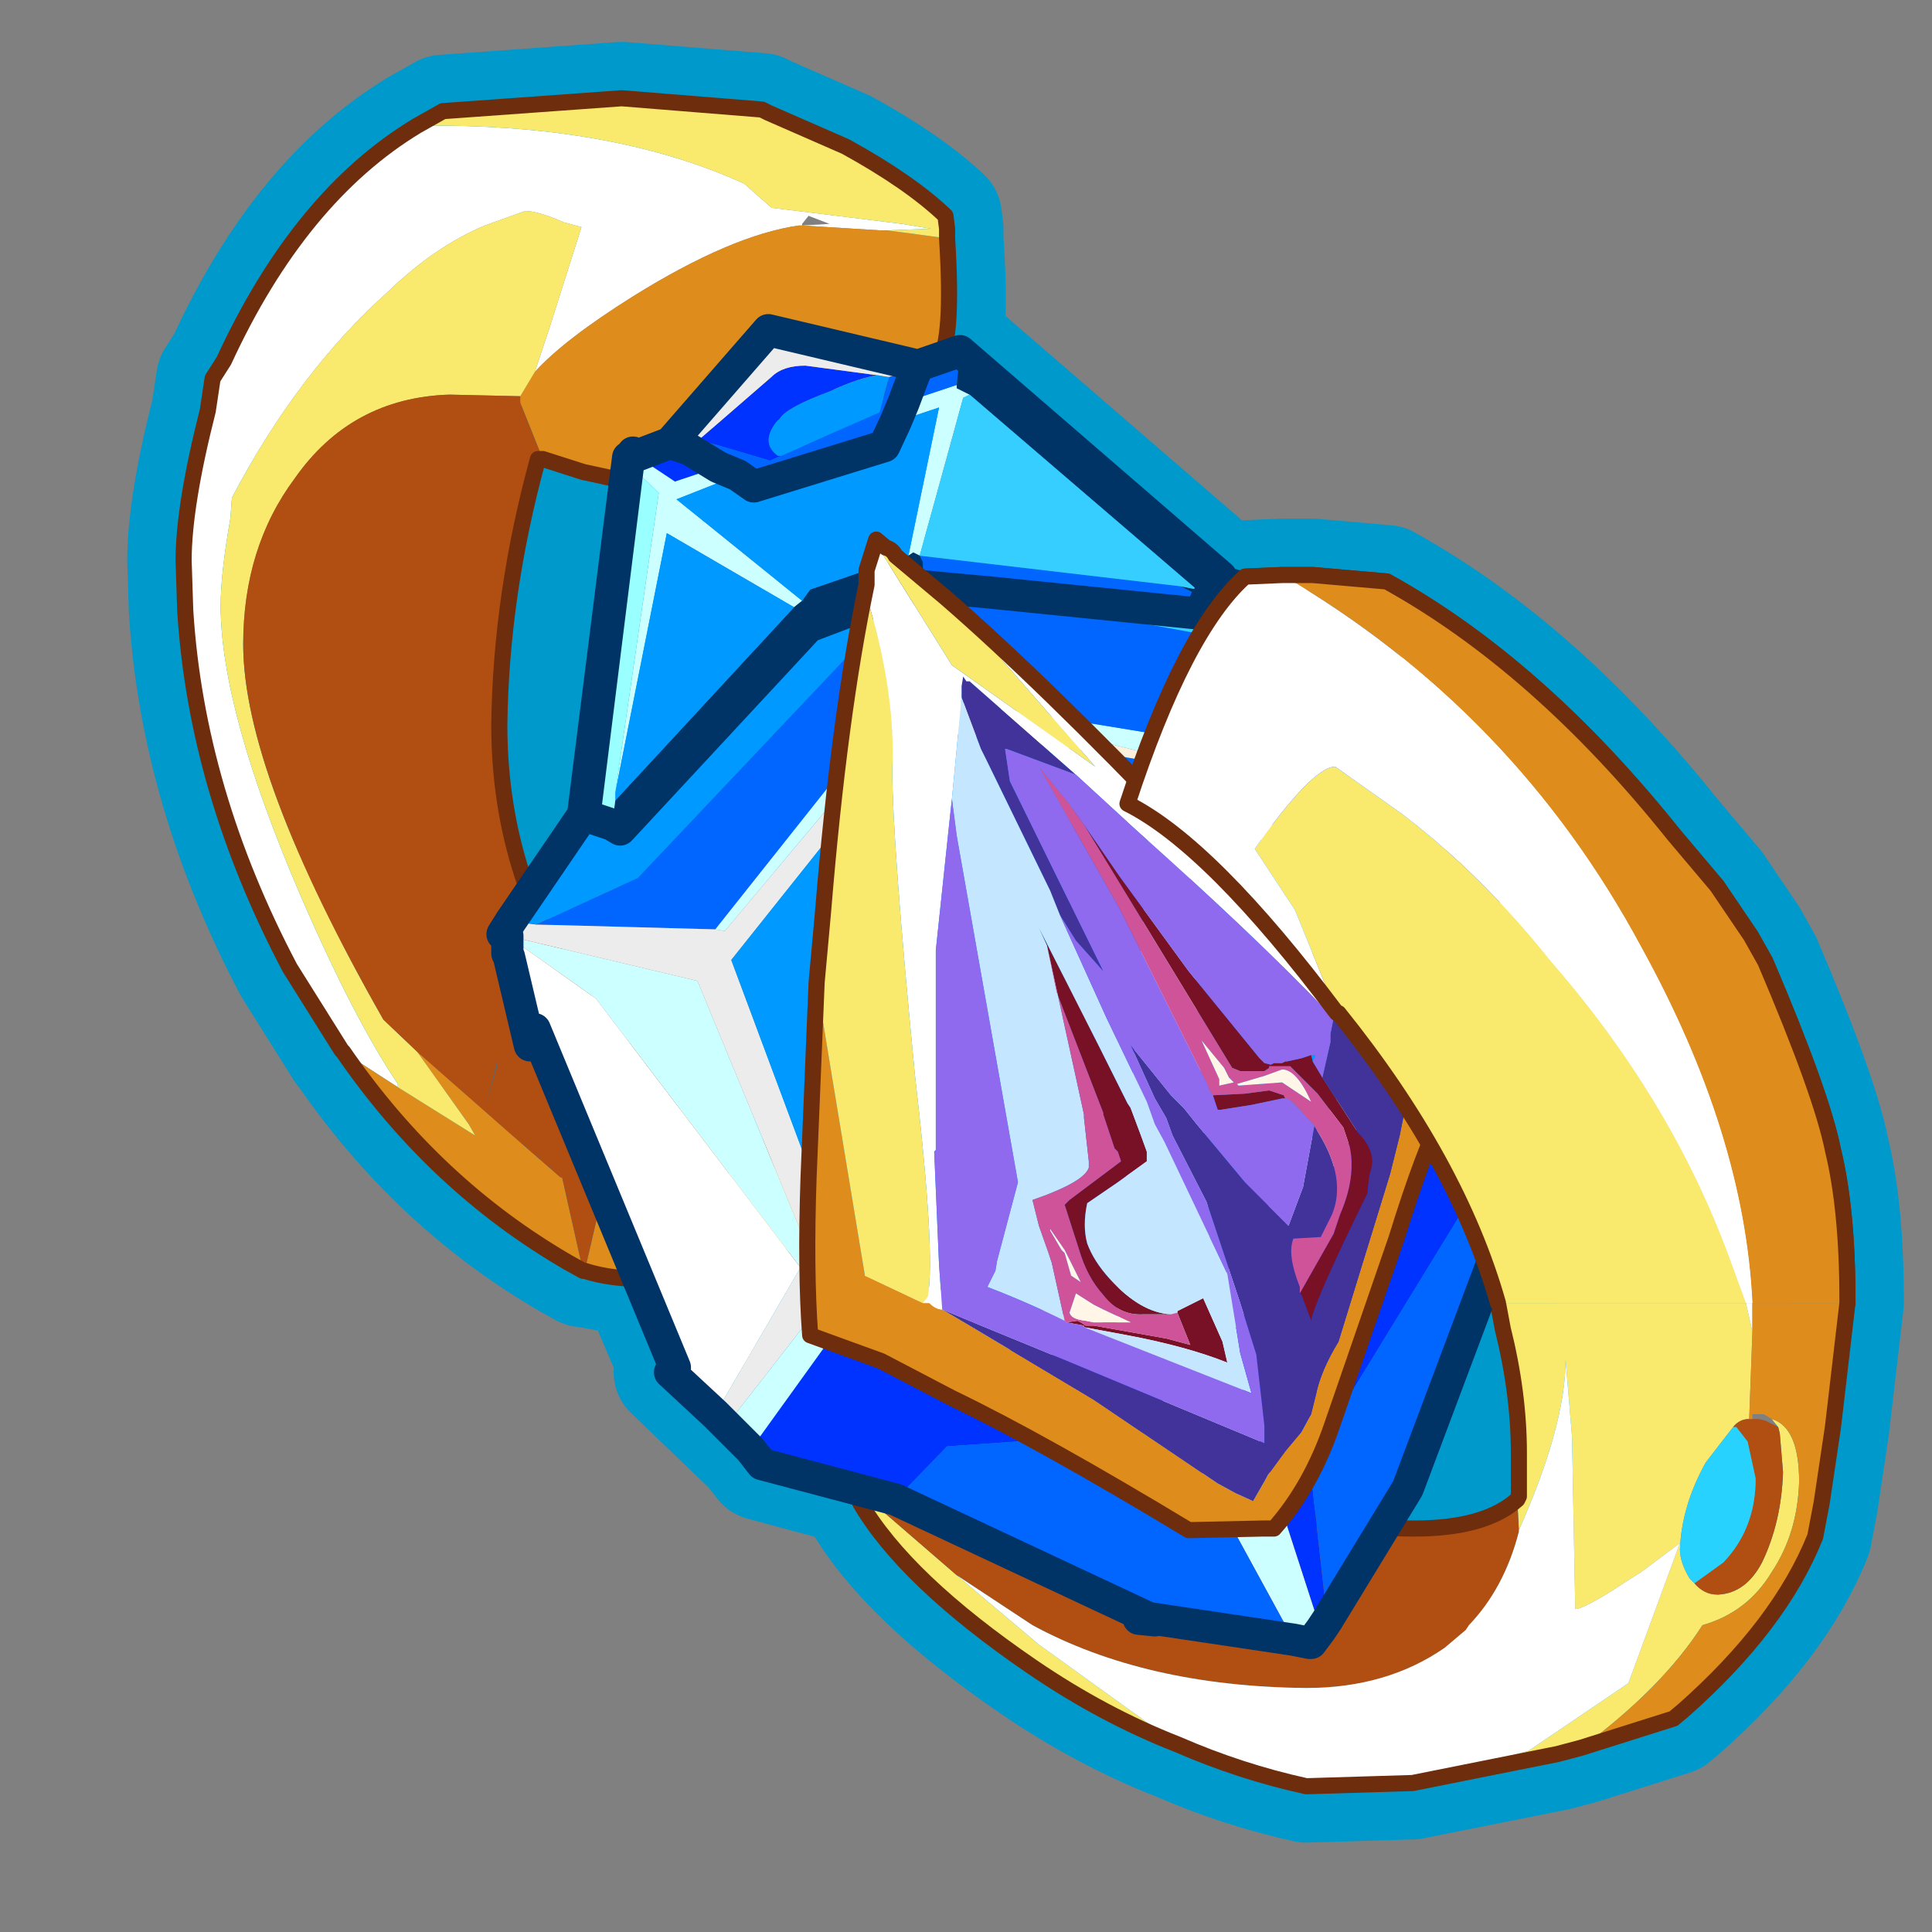 <?xml version="1.0" encoding="UTF-8" standalone="no"?>
<svg xmlns:ffdec="https://www.free-decompiler.com/flash" xmlns:xlink="http://www.w3.org/1999/xlink" ffdec:objectType="frame" height="23.75px" width="23.75px" xmlns="http://www.w3.org/2000/svg">
  <rect width="100%" height="100%" fill="#808080" stroke="none"/>
  <g transform="matrix(1.0, 0.0, 0.0, 1.0, -4.25, -2.5)">
    <use ffdec:characterId="2" height="60.0" transform="matrix(0.396, 0.0, 0.0, 0.396, 4.25, 2.5)" width="60.0" xlink:href="#sprite0"/>
  </g>
  <defs>
    <g id="sprite0" transform="matrix(1.0, 0.0, 0.0, 1.0, 0.0, 0.0)">
      <use ffdec:characterId="1" height="60.0" transform="matrix(1.0, 0.0, 0.0, 1.0, 0.0, 0.0)" width="60.0" xlink:href="#shape0"/>
    </g>
    <g id="shape0" transform="matrix(1.0, 0.0, 0.0, 1.0, 0.0, 0.0)">
      <path d="M0.0 0.0 L60.0 0.0 60.0 60.0 0.0 60.0 0.0 0.0" fill="#33cc66" fill-opacity="0.0" fill-rule="evenodd" stroke="none"/>
      <path d="M54.8 29.85 Q56.55 33.95 56.9 35.7 57.35 37.55 57.35 40.35 L57.35 40.45 56.9 44.3 56.55 46.65 56.35 47.7 Q55.25 50.45 52.25 53.1 L51.95 53.35 49.1 54.25 48.35 54.45 43.85 55.35 40.55 55.45 Q38.5 55.0 36.55 54.15 34.25 53.25 32.05 51.75 28.1 49.05 26.7 46.65 L26.75 46.35 26.8 46.3 23.65 45.45 23.3 45.0 20.8 42.6 20.95 42.45 19.8 39.75 18.15 39.45 18.1 39.45 17.65 39.2 Q13.5 36.8 10.65 32.65 L10.6 32.6 9.0 30.05 Q6.1 24.55 5.75 18.95 L5.7 17.4 Q5.7 15.7 6.45 12.75 L6.6 11.75 6.95 11.2 Q9.3 6.1 12.95 3.9 L13.75 3.45 19.3 3.05 23.65 3.4 23.85 3.5 26.25 4.55 Q28.25 5.65 29.35 6.7 L29.4 7.1 29.4 7.2 29.4 7.4 Q29.6 10.35 29.25 11.15 L29.8 10.9 37.9 17.9 37.9 18.05 38.35 18.2 38.65 17.9 39.8 17.85 40.75 17.85 43.05 18.05 Q47.75 20.65 51.95 25.9 L53.3 27.5 54.35 29.05 54.8 29.85 M26.8 46.3 L27.8 46.55 35.7 50.25 35.8 50.25 40.65 51.0 40.7 51.0 41.0 50.6 43.0 47.45 43.7 46.2 46.2 39.6 45.5 37.7 45.45 37.6 45.35 37.3 44.8 36.2 44.4 35.55 Q43.9 36.65 43.35 38.45 L41.4 44.05 41.35 44.25 40.7 45.85 39.9 47.1 39.55 47.45 39.2 47.45 38.25 47.5 36.9 47.5 Q34.2 45.85 32.1 44.75 L29.55 43.4 27.35 42.25 25.75 41.7 25.15 41.45 25.15 41.0 25.1 38.85 25.1 38.75 25.1 36.55 25.1 36.2 25.35 30.5 25.6 28.3 25.8 25.9 25.9 24.8 26.0 24.1 26.55 20.1 26.7 19.35 26.8 18.85 26.55 18.9 25.1 19.45 19.25 25.75 19.0 25.6 18.1 25.3 16.45 27.8 15.6 29.0 15.75 29.05 15.75 29.6 15.8 29.7 16.45 32.45 16.6 31.95 19.8 39.75 M44.4 35.55 L43.65 34.3 43.6 34.2 41.55 31.45 41.5 31.45 41.05 30.85 Q37.4 26.2 35.0 24.95 L35.05 24.85 35.25 24.2 34.5 23.4 34.05 23.0 33.45 22.45 29.35 18.55 29.0 18.3 28.65 17.95 27.9 17.35 27.8 17.25 Q27.7 17.05 27.5 17.0 L27.2 16.75 Q27.0 17.15 26.95 17.65 L26.9 17.7 26.9 18.15 26.8 18.85 M43.0 47.45 L43.9 47.45 Q46.1 47.45 47.1 46.55 L47.15 46.45 47.15 45.1 Q47.15 43.25 46.65 41.25 L46.5 40.45 46.2 39.6 M45.45 37.6 L45.45 37.55 45.35 37.3 M16.45 27.8 Q15.5 25.3 15.5 22.5 15.55 18.45 16.7 14.25 L16.85 14.25 18.1 14.65 19.25 14.9 19.45 14.9 19.5 14.2 19.65 14.15 19.65 14.05 19.75 14.15 20.8 13.75 23.85 10.25 28.5 11.35 29.25 11.15 M20.8 13.75 L21.35 13.95 21.45 13.95 22.3 14.5 22.9 14.75 23.4 15.1 27.45 13.85 28.05 12.5 28.35 11.7 28.5 11.35 M35.25 24.2 L35.5 23.6 35.6 23.35 35.8 22.8 37.25 19.7 38.1 18.5 38.35 18.2 M37.9 18.05 L37.45 18.6 37.25 19.05 29.0 18.3 M19.5 14.2 L19.5 14.4 19.45 14.9 18.5 22.65 18.15 25.25 18.1 25.3 18.5 22.65 M35.8 50.25 L35.85 50.3 35.35 50.25 35.7 50.25" fill="none" stroke="#0099cc" stroke-linecap="round" stroke-linejoin="round" stroke-width="3.5"/>
      <path d="M24.9 7.0 L25.75 6.95 25.1 6.7 24.9 6.95 24.9 7.0 24.8 7.0 Q22.7 7.3 19.65 9.2 17.5 10.55 16.6 11.55 L17.05 10.2 18.05 7.05 17.5 6.9 Q16.7 6.55 16.3 6.55 L15.05 7.0 Q13.5 7.65 12.05 9.05 9.25 11.55 7.2 15.45 L7.15 16.1 Q6.85 17.8 6.85 18.8 6.85 22.05 9.35 27.85 11.0 31.65 12.35 33.65 L12.35 33.75 10.65 32.65 10.6 32.6 9.0 30.05 Q6.1 24.55 5.75 18.95 L5.7 17.4 Q5.7 15.7 6.45 12.75 L6.6 11.75 6.95 11.2 Q9.3 6.1 12.95 3.9 L13.8 3.9 Q19.25 3.95 23.1 5.7 L23.95 6.45 28.0 6.95 28.9 7.1 27.55 7.15 27.3 7.15 24.9 7.0" fill="#ffffff" fill-rule="evenodd" stroke="none"/>
      <path d="M24.9 7.0 L27.3 7.15 27.55 7.15 29.4 7.4 Q29.6 10.55 29.15 11.2 28.75 11.95 26.45 12.25 24.1 12.6 21.65 13.8 L19.25 14.9 18.1 14.65 16.85 14.25 16.15 12.5 16.15 12.3 16.6 11.55 Q17.5 10.55 19.65 9.2 22.7 7.3 24.8 7.0 L24.9 7.0 M10.65 32.65 L12.35 33.75 14.75 35.25 14.55 34.9 12.95 32.65 15.85 35.2 17.4 36.55 17.45 36.55 18.1 39.45 17.65 39.2 Q13.5 36.8 10.65 32.65 M24.8 36.1 L25.2 36.2 24.9 37.0 Q24.8 37.6 25.1 37.85 L25.1 38.95 Q20.3 40.15 18.15 39.45 L18.65 37.3 18.8 36.8 19.8 36.8 24.8 36.1" fill="#de8c1c" fill-rule="evenodd" stroke="none"/>
      <path d="M27.55 7.15 L28.9 7.1 28.0 6.95 23.95 6.45 23.1 5.7 Q19.25 3.95 13.8 3.9 L12.95 3.9 13.75 3.45 19.3 3.05 23.65 3.4 23.85 3.5 26.25 4.55 Q28.25 5.65 29.35 6.7 L29.4 7.1 29.4 7.2 29.4 7.4 27.55 7.15 M12.35 33.75 L12.35 33.65 Q11.0 31.65 9.35 27.85 6.85 22.05 6.85 18.8 6.85 17.8 7.15 16.1 L7.2 15.45 Q9.25 11.55 12.05 9.05 13.5 7.65 15.05 7.0 L16.3 6.55 Q16.7 6.55 17.5 6.9 L18.05 7.05 17.05 10.2 16.6 11.55 16.15 12.3 13.95 12.25 Q10.9 12.35 9.15 14.85 7.55 17.0 7.55 20.0 7.55 24.0 11.9 31.65 L12.95 32.65 14.55 34.9 14.75 35.25 12.35 33.75" fill="#f9ea6d" fill-rule="evenodd" stroke="none"/>
      <path d="M16.85 14.25 L16.7 14.25 Q15.55 18.45 15.5 22.5 15.5 27.1 18.0 30.8 20.45 34.5 24.8 36.1 L19.8 36.8 18.8 36.8 18.65 37.3 18.15 39.45 18.1 39.45 17.45 36.55 17.4 36.55 15.85 35.2 12.95 32.65 11.9 31.65 Q7.55 24.0 7.55 20.0 7.55 17.0 9.15 14.85 10.9 12.35 13.95 12.25 L16.15 12.3 16.15 12.5 16.85 14.25" fill="#b14e11" fill-rule="evenodd" stroke="none"/>
      <path d="M12.95 3.9 Q9.3 6.1 6.95 11.2 L6.6 11.75 6.45 12.75 Q5.7 15.7 5.7 17.4 L5.75 18.95 Q6.1 24.55 9.0 30.05 L10.6 32.6 10.65 32.65 Q13.5 36.8 17.65 39.2 L18.1 39.45 18.15 39.45 Q20.3 40.15 25.1 38.95 L25.1 37.85 Q24.8 37.6 24.9 37.0 L25.2 36.2 24.8 36.1 Q20.45 34.5 18.0 30.8 15.5 27.1 15.5 22.5 15.55 18.45 16.7 14.25 L16.85 14.25 18.1 14.65 19.25 14.9 21.65 13.8 Q24.1 12.6 26.45 12.25 28.75 11.95 29.15 11.2 29.6 10.55 29.4 7.4 L29.4 7.2 29.4 7.1 29.35 6.7 Q28.25 5.65 26.25 4.55 L23.85 3.5 23.65 3.4 19.3 3.05 13.75 3.45 12.95 3.9 Z" fill="none" stroke="#6e2d0c" stroke-linecap="round" stroke-linejoin="round" stroke-width="0.5"/>
      <path d="M47.1 46.55 L47.15 46.45 47.15 45.1 Q47.15 43.25 46.65 41.25 L46.5 40.45 54.2 40.45 54.4 41.35 54.3 44.05 Q54.0 44.05 53.8 44.3 L52.95 45.4 Q52.2 46.75 52.15 48.1 52.15 48.5 52.45 49.0 L52.6 49.15 Q52.9 49.5 53.3 49.5 L53.35 49.5 Q54.2 49.45 54.7 48.5 55.3 47.25 55.35 45.7 L55.25 44.5 55.2 44.3 55.0 44.05 Q55.85 44.3 55.85 46.0 55.8 47.6 55.0 48.8 54.25 50.05 52.85 50.45 51.6 52.4 49.1 54.25 L48.35 54.45 43.85 55.35 47.45 54.35 50.55 52.25 52.15 47.9 50.95 48.8 50.55 49.05 Q49.2 49.95 48.9 49.95 L48.8 44.6 48.6 42.2 Q48.6 44.25 47.15 47.5 L47.1 46.55 M36.55 54.15 Q34.25 53.25 32.05 51.75 28.1 49.05 26.7 46.65 L26.75 46.35 29.7 48.9 32.25 51.05 36.55 54.15" fill="#f9ea6d" fill-rule="evenodd" stroke="none"/>
      <path d="M26.75 46.35 L26.9 46.2 Q28.95 46.65 31.25 46.2 33.7 45.8 36.1 44.55 38.9 47.45 43.9 47.45 46.1 47.45 47.1 46.55 L47.15 47.5 47.15 47.55 Q46.7 49.3 45.6 50.45 L45.5 50.6 44.85 51.15 Q43.05 52.4 40.55 52.4 35.55 52.35 32.05 50.45 L29.7 48.9 26.75 46.35 M55.2 44.3 L55.25 44.5 55.35 45.7 Q55.3 47.25 54.7 48.5 54.2 49.45 53.35 49.5 L53.3 49.5 Q52.9 49.5 52.6 49.15 L53.5 48.5 Q54.5 47.45 54.5 45.9 L54.25 44.75 53.9 44.3 53.8 44.3 Q54.0 44.05 54.3 44.05 L54.4 44.05 54.6 44.05 54.8 44.1 55.2 44.3" fill="#b14e11" fill-rule="evenodd" stroke="none"/>
      <path d="M54.2 40.45 L54.4 40.45 54.4 41.35 54.2 40.45 M43.85 55.35 L40.55 55.45 Q38.5 55.0 36.55 54.15 L32.25 51.05 29.7 48.9 32.05 50.45 Q35.55 52.35 40.55 52.4 43.05 52.4 44.85 51.15 L45.5 50.6 45.6 50.45 Q46.7 49.3 47.15 47.55 L47.15 47.5 Q48.6 44.25 48.6 42.2 L48.8 44.6 48.9 49.95 Q49.2 49.95 50.55 49.05 L50.95 48.8 52.15 47.9 50.55 52.25 47.45 54.35 43.85 55.35" fill="#ffffff" fill-rule="evenodd" stroke="none"/>
      <path d="M53.8 44.3 L53.9 44.3 54.25 44.75 54.5 45.9 Q54.5 47.45 53.5 48.5 L52.6 49.15 52.45 49.0 Q52.15 48.5 52.15 48.1 52.2 46.75 52.95 45.4 L53.8 44.3" fill="#27d3fe" fill-rule="evenodd" stroke="none"/>
      <path d="M54.4 40.45 L57.35 40.45 56.9 44.3 56.55 46.65 56.35 47.7 Q55.25 50.45 52.25 53.1 L51.95 53.35 49.1 54.25 Q51.6 52.4 52.85 50.45 54.25 50.05 55.0 48.8 55.8 47.6 55.85 46.0 55.85 44.3 55.0 44.05 L54.75 43.9 54.4 43.9 54.4 44.05 54.3 44.05 54.4 41.35 54.4 40.45" fill="#de8c1c" fill-rule="evenodd" stroke="none"/>
      <path d="M47.1 46.55 L47.15 46.45 47.15 45.1 Q47.15 43.25 46.65 41.25 L46.5 40.45 M57.35 40.45 L56.9 44.3 56.55 46.65 56.35 47.7 Q55.25 50.45 52.25 53.1 L51.95 53.35 49.1 54.25 48.35 54.45 43.85 55.35 40.55 55.45 Q38.5 55.0 36.55 54.15 34.25 53.25 32.05 51.75 28.1 49.05 26.7 46.65 L26.75 46.35 26.9 46.2 Q28.95 46.65 31.25 46.2 33.7 45.8 36.1 44.55 38.9 47.45 43.9 47.45 46.1 47.45 47.1 46.55" fill="none" stroke="#6e2d0c" stroke-linecap="round" stroke-linejoin="round" stroke-width="0.5"/>
      <path d="M39.8 17.85 L40.75 17.85 43.05 18.05 Q47.75 20.65 51.95 25.9 L53.3 27.5 54.35 29.05 54.8 29.85 Q56.55 33.95 56.9 35.7 57.35 37.55 57.35 40.35 L57.35 40.45 54.4 40.45 Q54.15 35.2 50.95 29.4 47.0 22.05 39.8 17.85" fill="#de8c1c" fill-rule="evenodd" stroke="none"/>
      <path d="M54.2 40.45 L46.5 40.45 Q45.25 36.05 41.55 31.45 L41.5 31.45 40.2 28.25 38.95 26.35 Q40.75 23.8 41.45 23.8 L43.5 25.25 Q46.0 27.15 48.15 29.85 51.85 34.1 53.65 38.95 L54.2 40.45" fill="#f9ea6d" fill-rule="evenodd" stroke="none"/>
      <path d="M54.4 40.45 L54.2 40.45 53.65 38.95 Q51.85 34.1 48.15 29.85 46.0 27.15 43.5 25.25 L41.45 23.8 Q40.75 23.8 38.95 26.35 L40.2 28.25 41.5 31.45 Q37.6 26.25 35.0 24.95 36.75 19.6 38.65 17.9 L39.8 17.85 Q47.0 22.05 50.95 29.4 54.15 35.2 54.4 40.45" fill="#ffffff" fill-rule="evenodd" stroke="none"/>
      <path d="M39.8 17.85 L40.75 17.85 43.05 18.05 Q47.75 20.65 51.95 25.9 L53.3 27.5 54.35 29.05 54.8 29.85 Q56.55 33.95 56.9 35.7 57.35 37.55 57.35 40.35 L57.35 40.45 M46.5 40.45 Q45.25 36.05 41.55 31.45 L41.5 31.45 Q37.6 26.25 35.0 24.95 36.75 19.6 38.65 17.9 L39.8 17.85" fill="none" stroke="#6e2d0c" stroke-linecap="round" stroke-linejoin="round" stroke-width="0.5"/>
      <path d="M42.45 19.85 L43.05 20.65 41.75 24.75 46.5 32.75 42.9 31.8 38.8 24.35 42.15 19.65 42.45 19.85 M41.2 50.3 L41.0 50.6 38.1 41.65 42.9 33.75 47.45 34.25 40.65 45.35 41.2 50.3 M27.8 46.55 L23.65 45.45 23.3 45.0 26.0 41.25 35.5 42.4 36.6 44.4 29.4 44.9 27.8 46.55 M19.75 14.15 L20.8 13.75 21.4 13.95 22.3 14.5 20.95 14.95 19.75 14.15 M27.25 11.65 Q26.75 11.7 25.75 12.15 24.4 12.65 24.2 13.0 L24.1 13.1 Q23.6 13.75 24.15 14.15 L24.25 14.15 23.9 14.3 21.7 13.65 23.95 11.7 Q24.3 11.35 25.0 11.35 L27.25 11.65" fill="#0033ff" fill-rule="evenodd" stroke="none"/>
      <path d="M47.55 33.05 L47.7 34.25 47.45 34.25 42.9 33.75 38.1 41.65 41.0 50.6 40.7 51.0 40.65 51.0 40.15 50.9 36.6 44.4 35.5 42.4 26.0 41.25 23.3 45.0 22.55 44.25 25.55 40.4 36.7 41.95 36.55 41.5 36.75 41.45 37.65 40.15 42.45 32.6 38.1 24.0 28.05 21.5 27.95 21.45 27.1 19.35 27.7 22.7 22.5 28.9 22.2 28.85 27.4 22.3 26.8 19.85 26.55 18.9 27.2 18.7 28.95 21.65 38.1 23.15 40.65 20.3 41.8 19.2 42.1 19.2 42.3 19.55 42.15 19.65 38.8 24.35 42.9 31.8 46.5 32.75 47.55 33.05 M19.5 14.2 L19.65 14.15 19.65 14.05 19.75 14.15 20.95 14.95 22.3 14.5 22.9 14.75 21.0 15.5 24.9 18.65 24.65 18.85 20.7 16.55 19.1 24.6 20.45 15.3 19.5 14.4 19.5 14.2 M29.7 11.95 L29.7 12.05 30.1 12.25 29.9 12.35 28.55 17.25 28.35 17.15 28.2 17.25 29.15 12.65 27.8 13.1 28.05 12.5 29.7 11.95 M24.85 39.35 L18.5 31.0 15.75 29.05 21.65 30.45 25.1 38.8 24.85 39.35" fill="#ccffff" fill-rule="evenodd" stroke="none"/>
      <path d="M43.05 20.65 L43.15 20.75 43.95 22.1 43.85 22.1 47.45 31.9 47.55 33.05 46.5 32.75 41.75 24.75 43.05 20.65 M47.7 34.25 L47.7 35.55 43.7 46.2 41.2 50.3 40.65 45.35 47.45 34.25 47.7 34.25 M40.15 50.9 L35.8 50.25 35.7 50.25 27.8 46.55 29.4 44.9 36.6 44.4 40.15 50.9 M28.5 11.35 L29.8 10.9 29.7 11.95 28.05 12.5 27.8 13.1 27.45 13.85 23.4 15.1 22.9 14.75 22.3 14.5 21.4 13.95 21.7 13.65 23.9 14.3 24.25 14.15 Q25.8 13.45 27.3 12.8 L27.6 11.7 27.75 11.65 28.35 11.7 28.5 11.35 M36.65 18.2 L37.45 18.6 37.25 19.05 30.8 18.4 30.85 18.5 40.65 20.3 38.1 23.15 28.95 21.65 27.2 18.7 28.55 18.2 28.65 18.2 28.65 17.45 28.55 17.25 36.65 18.2 M28.05 12.5 L28.35 11.7 28.05 12.5 M30.8 18.4 L28.65 18.2 30.8 18.4 M26.8 19.85 L27.4 22.3 22.2 28.85 16.65 28.7 19.8 27.25 26.8 19.85 M33.4 23.25 L35.8 23.65 34.65 41.15 32.5 40.7 33.4 23.25" fill="#0066ff" fill-rule="evenodd" stroke="none"/>
      <path d="M29.8 10.9 L37.9 17.9 37.9 18.05 37.45 18.6 36.65 18.2 37.15 18.3 30.1 12.25 29.7 12.05 29.7 11.95 29.8 10.9 M28.2 17.25 L28.35 17.15 28.55 17.25 28.65 17.45 28.65 18.2 28.55 18.2 27.2 18.7 26.55 18.9 25.1 19.45 19.25 25.75 19.0 25.6 19.1 24.85 24.65 18.85 24.9 18.65 25.15 18.3 28.2 17.25" fill="#003366" fill-rule="evenodd" stroke="none"/>
      <path d="M22.55 44.25 L22.2 43.9 24.85 39.35 25.1 38.8 21.65 30.45 15.75 29.05 15.6 29.0 15.85 28.6 16.65 28.7 22.2 28.85 22.5 28.9 27.7 22.7 27.1 19.35 27.95 21.45 28.05 21.5 28.4 22.65 22.7 29.8 26.3 39.45 32.5 40.7 34.65 41.15 36.55 41.5 36.7 41.95 25.55 40.4 22.55 44.25 M20.8 13.75 L23.85 10.25 28.5 11.35 28.35 11.7 27.75 11.65 27.6 11.7 27.55 11.7 27.25 11.65 25.0 11.35 Q24.3 11.35 23.95 11.7 L21.7 13.65 21.4 13.95 20.8 13.75" fill="#ececec" fill-rule="evenodd" stroke="none"/>
      <path d="M37.9 18.05 L41.8 19.2 40.65 20.3 30.85 18.5 30.8 18.4 37.25 19.05 37.45 18.6 37.9 18.05 M28.55 17.25 L29.9 12.35 30.1 12.25 37.15 18.3 36.65 18.2 28.55 17.25" fill="#36cdff" fill-rule="evenodd" stroke="none"/>
      <path d="M15.85 28.6 L18.1 25.3 19.0 25.6 19.25 25.75 25.1 19.45 26.55 18.9 26.8 19.85 19.8 27.25 16.65 28.7 15.85 28.6 M27.8 13.1 L29.15 12.65 28.2 17.25 25.15 18.3 24.9 18.65 21.0 15.5 22.9 14.75 23.4 15.1 27.45 13.85 27.8 13.1 M24.25 14.15 L24.15 14.15 Q23.6 13.75 24.1 13.1 L24.2 13.0 Q24.4 12.65 25.75 12.15 26.75 11.7 27.25 11.65 L27.55 11.7 27.6 11.7 27.3 12.8 Q25.8 13.45 24.25 14.15 M24.65 18.85 L19.1 24.85 19.1 24.6 20.7 16.55 24.65 18.85 M38.1 24.0 L42.45 32.6 37.65 40.15 36.75 23.8 38.1 24.0 M28.4 22.65 L28.55 22.65 33.4 23.25 32.5 40.7 26.3 39.45 22.7 29.8 28.4 22.65" fill="#0099ff" fill-rule="evenodd" stroke="none"/>
      <path d="M28.05 21.5 L38.1 24.0 36.75 23.8 35.8 23.65 33.4 23.25 28.55 22.65 28.4 22.65 28.05 21.5" fill="#fff0db" fill-rule="evenodd" stroke="none"/>
      <path d="M18.1 25.3 L19.5 14.2 19.5 14.4 18.15 25.25 18.1 25.3 M15.45 33.05 L15.1 34.25 15.45 32.85 15.45 33.05" fill="#666666" fill-rule="evenodd" stroke="none"/>
      <path d="M19.1 24.85 L19.0 25.6 18.1 25.3 18.15 25.25 19.5 14.4 20.45 15.3 19.1 24.6 19.1 24.85 M37.65 40.15 L36.75 41.45 36.55 41.5 34.65 41.15 35.8 23.65 36.75 23.8 37.65 40.15" fill="#99ffff" fill-rule="evenodd" stroke="none"/>
      <path d="M22.2 43.9 L20.8 42.6 20.95 42.45 16.6 31.95 16.45 32.45 15.8 29.7 15.75 29.6 15.75 29.05 18.5 31.0 24.85 39.35 22.2 43.9" fill="#ffffff" fill-rule="evenodd" stroke="none"/>
      <path d="M42.45 19.85 L43.05 20.65 43.15 20.75 43.95 22.1 43.85 22.1 47.45 31.9 47.55 33.05 47.7 34.25 47.7 35.55 43.7 46.2 41.2 50.3 41.0 50.6 40.7 51.0 40.65 51.0 40.15 50.9 35.8 50.25 35.85 50.3 35.35 50.25 35.7 50.25 27.8 46.55 23.65 45.45 23.3 45.0 22.55 44.25 22.2 43.9 20.8 42.6 20.95 42.45 16.6 31.95 16.45 32.45 15.8 29.7 15.75 29.6 15.75 29.05 15.6 29.0 15.85 28.6 18.1 25.3 19.5 14.2 19.65 14.15 19.65 14.05 19.75 14.15 20.8 13.75 23.85 10.25 28.5 11.35 29.8 10.9 37.9 17.9 37.9 18.05 41.8 19.2 42.1 19.2 42.3 19.55 M28.05 12.5 L27.8 13.1 27.45 13.85 23.4 15.1 22.9 14.75 22.3 14.5 21.4 13.95 20.8 13.75 M37.45 18.6 L37.9 18.05 M28.5 11.35 L28.35 11.7 28.05 12.5 M19.0 25.6 L19.25 25.75 25.1 19.45 26.55 18.9 27.2 18.7 28.55 18.2 28.65 18.2 30.8 18.4 37.25 19.05 37.45 18.6 M19.5 14.4 L19.5 14.2 M18.1 25.3 L18.15 25.25 19.5 14.4 M18.1 25.3 L19.0 25.6 M35.8 50.25 L35.7 50.25" fill="none" stroke="#003366" stroke-linecap="round" stroke-linejoin="round" stroke-width="1.0"/>
      <path d="M40.95 30.15 L41.55 30.85 41.75 30.95 42.3 31.65 42.35 31.65 42.75 32.1 43.85 33.4 44.85 34.45 Q44.2 35.7 43.35 38.45 L41.35 44.25 Q40.7 46.15 39.55 47.45 L39.2 47.45 36.9 47.5 Q32.35 44.75 29.55 43.4 L27.35 42.25 25.15 41.45 Q25.0 39.45 25.1 36.55 L25.35 30.5 25.8 33.25 26.85 39.6 28.65 40.45 28.85 40.45 Q29.05 40.65 29.25 40.65 L30.35 41.3 33.95 43.45 37.8 46.05 38.35 46.35 38.9 46.6 39.3 45.9 39.35 45.8 39.9 45.05 40.4 44.45 40.7 43.9 40.85 43.3 Q41.0 42.55 41.55 41.65 L43.15 36.45 43.45 35.25 43.65 34.25 43.5 34.15 42.05 32.3 41.8 31.95 41.75 31.95 41.4 31.6 41.2 31.4 40.95 30.15" fill="#de8c1c" fill-rule="evenodd" stroke="none"/>
      <path d="M41.05 33.45 L42.15 35.15 Q42.75 35.75 42.55 36.35 L42.5 36.55 42.45 37.05 Q40.85 40.3 40.7 41.0 L40.4 40.2 40.35 40.15 41.4 38.3 41.6 37.7 Q42.1 36.55 41.9 35.6 L41.7 35.0 40.9 33.95 40.05 33.1 40.0 33.1 39.4 33.1 39.4 33.15 39.25 33.25 38.75 33.25 38.6 33.25 38.5 33.25 38.25 33.15 33.65 25.6 34.75 27.2 36.9 30.15 39.1 32.85 39.25 33.0 39.45 33.05 39.55 33.0 39.8 33.0 39.9 32.95 39.95 32.95 40.4 32.85 40.7 32.75 40.75 32.95 41.05 33.45 M32.5 29.35 L32.25 28.8 34.1 32.45 35.0 34.25 35.1 34.4 35.4 35.2 35.6 35.75 35.6 36.05 34.7 36.7 33.75 37.35 Q33.6 38.05 33.75 38.6 33.95 39.15 34.45 39.7 35.4 40.75 36.35 40.8 L35.5 40.8 Q34.75 40.85 34.25 40.2 33.75 39.65 33.5 38.8 L33.05 37.4 33.2 37.25 34.8 36.05 34.7 35.75 34.6 35.65 34.25 34.6 34.25 34.55 32.8 30.8 32.5 29.35 M36.55 40.75 L36.55 40.7 37.35 40.3 37.95 41.65 38.1 42.3 Q36.85 41.8 35.0 41.45 L33.65 41.2 33.65 41.15 33.1 41.05 33.45 41.0 33.55 41.05 33.7 41.15 33.95 41.15 36.2 41.55 36.95 41.75 36.55 40.75 M39.9 34.1 L39.8 34.1 38.85 34.3 37.9 34.45 37.8 34.45 37.65 34.0 38.65 33.95 39.4 33.85 39.85 34.0 39.9 34.1" fill="#791126" fill-rule="evenodd" stroke="none"/>
      <path d="M41.4 31.6 L41.75 31.95 41.8 31.95 42.05 32.3 43.5 34.15 43.65 34.25 43.45 35.25 43.15 36.45 41.55 41.65 Q41.0 42.55 40.85 43.3 L40.7 43.9 40.4 44.4 40.4 44.45 39.9 45.05 39.35 45.8 39.3 45.9 38.9 46.6 38.35 46.35 37.8 46.05 33.95 43.45 30.35 41.3 29.25 40.65 30.45 41.15 33.25 42.3 39.25 44.8 39.25 44.25 39.0 42.05 38.5 40.45 37.45 37.3 36.4 35.25 36.2 34.7 35.85 34.1 35.1 32.45 36.35 34.0 36.75 34.4 37.15 34.9 38.65 36.7 40.0 38.05 40.45 36.85 40.8 34.95 40.95 35.2 Q41.8 36.6 41.35 37.7 L41.0 38.4 40.15 38.45 Q39.95 38.95 40.35 39.95 L40.35 40.15 40.4 40.2 40.7 41.0 Q40.85 40.3 42.45 37.05 L42.5 36.55 42.55 36.35 Q42.75 35.75 42.15 35.15 L41.05 33.45 41.3 32.35 41.3 32.1 41.4 31.6 M29.85 21.65 L29.85 21.5 29.85 21.3 29.9 21.0 30.0 21.15 30.1 21.15 33.4 24.05 31.25 23.25 31.2 23.25 31.35 24.25 34.25 30.15 33.4 29.2 32.9 28.4 32.6 27.65 30.6 23.55 30.45 23.25 29.85 21.65" fill="#42339a" fill-rule="evenodd" stroke="none"/>
      <path d="M26.9 18.15 L26.9 17.7 27.2 16.75 27.3 17.05 29.55 20.65 34.0 23.8 31.25 20.65 29.35 18.55 Q32.35 21.15 36.75 25.75 L36.9 25.9 40.95 30.15 41.2 31.4 Q38.9 29.0 35.25 25.75 L33.4 24.05 30.1 21.15 30.0 21.15 29.9 21.0 29.85 21.3 29.85 21.5 29.85 21.65 29.55 24.8 29.5 25.25 29.05 29.5 29.05 35.7 29.0 35.75 29.15 39.25 29.25 40.65 Q29.05 40.65 28.85 40.45 L28.65 40.45 28.8 40.25 Q29.05 38.95 28.4 33.35 27.7 26.15 27.7 23.9 27.8 21.6 27.0 18.85 L26.9 18.15" fill="#ffffff" fill-rule="evenodd" stroke="none"/>
      <path d="M25.35 30.5 L25.55 28.3 Q26.05 22.2 26.9 18.15 L27.0 18.85 Q27.8 21.6 27.7 23.9 27.7 26.15 28.4 33.35 29.05 38.95 28.8 40.25 L28.65 40.45 26.85 39.6 25.8 33.25 25.35 30.5 M27.2 16.75 L27.5 17.0 Q27.7 17.05 27.8 17.25 L29.35 18.55 31.25 20.65 34.0 23.8 29.55 20.65 27.3 17.05 27.2 16.75" fill="#f9ea6d" fill-rule="evenodd" stroke="none"/>
      <path d="M29.55 24.8 L29.85 21.65 30.45 23.25 30.6 23.55 32.6 27.65 32.9 28.4 34.35 31.6 35.6 34.2 35.85 34.9 36.15 35.45 38.1 39.55 38.5 42.0 38.85 43.25 33.65 41.2 35.0 41.45 Q36.85 41.8 38.1 42.3 L37.95 41.65 37.35 40.3 36.55 40.7 36.55 40.75 36.35 40.8 Q35.4 40.75 34.45 39.7 33.95 39.15 33.75 38.6 33.6 38.05 33.75 37.35 L34.7 36.7 35.6 36.05 35.6 35.75 35.4 35.2 35.1 34.4 35.0 34.25 34.1 32.45 32.25 28.8 32.5 29.35 33.4 33.45 33.65 34.6 33.65 34.7 33.8 36.05 33.8 36.25 Q33.65 36.7 32.05 37.25 L32.25 38.05 32.55 38.9 32.65 39.2 33.05 41.0 Q31.95 40.45 30.65 39.95 L30.9 39.45 30.95 39.15 31.6 36.7 29.7 25.95 29.55 24.8" fill="#c4e6ff" fill-rule="evenodd" stroke="none"/>
      <path d="M41.2 31.4 L41.4 31.6 41.3 32.1 41.3 32.35 41.05 33.45 40.75 32.95 40.85 32.75 40.7 32.75 40.4 32.85 39.95 32.95 39.9 32.95 39.8 33.0 39.55 33.0 39.45 33.05 39.25 33.0 39.1 32.85 36.9 30.15 34.75 27.2 33.65 25.6 33.15 24.9 32.25 23.8 34.75 28.2 37.45 33.6 37.55 33.85 37.65 34.0 37.8 34.45 37.9 34.45 38.85 34.3 39.8 34.1 39.9 34.1 39.95 34.1 40.05 34.15 40.4 34.5 40.8 34.95 40.45 36.85 40.0 38.05 38.65 36.7 37.15 34.9 36.75 34.4 36.35 34.0 35.1 32.45 35.85 34.1 36.2 34.7 36.4 35.25 37.45 37.3 38.5 40.45 39.0 42.05 39.25 44.25 39.25 44.8 33.25 42.3 30.45 41.15 29.25 40.65 29.15 39.25 29.0 35.75 29.05 35.7 29.05 29.5 29.5 25.25 29.55 24.8 29.7 25.95 31.6 36.7 30.95 39.15 30.9 39.45 30.65 39.95 Q31.95 40.45 33.05 41.0 L33.1 41.05 33.65 41.15 33.65 41.2 38.85 43.25 38.5 42.0 38.1 39.55 36.15 35.45 35.85 34.9 35.6 34.2 34.35 31.6 32.9 28.4 33.4 29.2 34.25 30.15 31.35 24.25 31.2 23.25 31.25 23.25 33.4 24.05 35.25 25.75 Q38.9 29.0 41.2 31.4" fill="#8f69ee" fill-rule="evenodd" stroke="none"/>
      <path d="M33.65 25.6 L38.25 33.15 38.5 33.25 38.6 33.25 38.75 33.25 39.25 33.25 39.4 33.15 39.4 33.1 40.0 33.1 40.05 33.1 40.9 33.95 41.7 35.0 41.9 35.6 Q42.1 36.55 41.6 37.7 L41.4 38.3 40.35 40.15 40.35 39.95 Q39.95 38.95 40.15 38.45 L41.0 38.4 41.35 37.7 Q41.8 36.6 40.95 35.2 L40.8 34.95 40.4 34.5 40.05 34.15 39.95 34.1 39.9 34.1 39.85 34.0 39.4 33.85 38.65 33.95 37.65 34.0 37.55 33.85 37.45 33.6 34.75 28.2 32.25 23.8 33.15 24.9 33.65 25.6 M32.5 29.35 L32.8 30.8 34.25 34.55 34.25 34.6 34.6 35.65 34.7 35.75 34.8 36.05 33.2 37.25 33.05 37.4 33.5 38.8 Q33.75 39.65 34.25 40.2 34.75 40.85 35.5 40.8 L36.35 40.8 36.55 40.75 36.95 41.75 36.2 41.55 33.95 41.15 33.7 41.15 33.55 41.05 33.45 41.0 33.1 41.05 33.05 41.0 32.65 39.2 32.55 38.9 32.25 38.05 32.05 37.25 Q33.65 36.7 33.8 36.25 L33.8 36.05 33.65 34.7 33.65 34.6 33.4 33.45 32.5 29.35 M38.4 33.65 L38.45 33.7 39.8 33.6 40.7 34.2 Q40.25 33.2 39.8 33.2 L39.25 33.4 38.4 33.65 M37.3 32.3 L37.85 33.5 37.85 33.7 38.3 33.6 38.15 33.45 38.0 33.15 37.3 32.3 M32.6 38.15 L32.6 38.2 32.95 38.8 33.05 38.9 33.25 39.6 33.55 39.8 33.05 38.8 32.6 38.15 M34.25 40.65 L33.95 40.5 33.4 40.15 33.2 40.75 Q33.25 40.95 33.7 41.0 L33.95 41.05 34.3 41.05 35.1 41.05 34.25 40.65" fill="#cf5399" fill-rule="evenodd" stroke="none"/>
      <path d="M37.3 32.3 L38.0 33.15 38.15 33.45 38.3 33.6 37.85 33.7 37.85 33.5 37.3 32.3 M38.4 33.65 L39.25 33.4 39.8 33.2 Q40.25 33.2 40.7 34.2 L39.8 33.6 38.45 33.7 38.4 33.65 M34.25 40.65 L35.1 41.05 34.3 41.05 33.95 41.05 33.7 41.0 Q33.25 40.95 33.2 40.75 L33.4 40.15 33.95 40.5 34.25 40.65 M32.6 38.15 L33.05 38.8 33.55 39.8 33.25 39.6 33.05 38.9 32.95 38.8 32.6 38.2 32.6 38.15" fill="#fff6e8" fill-rule="evenodd" stroke="none"/>
      <path d="M40.95 30.15 L41.55 30.85 41.75 30.95 42.3 31.65 42.35 31.65 42.75 32.1 43.85 33.4 44.85 34.45 Q44.2 35.7 43.35 38.45 L41.35 44.25 Q40.7 46.15 39.55 47.45 L39.2 47.45 36.9 47.5 Q32.35 44.75 29.55 43.4 L27.35 42.25 25.15 41.45 Q25.0 39.45 25.1 36.55 L25.35 30.5 25.55 28.3 Q26.05 22.2 26.9 18.15 L26.9 17.7 27.2 16.75 27.5 17.0 Q27.7 17.05 27.8 17.25 L29.35 18.55 Q32.35 21.15 36.75 25.75 L36.9 25.9 40.95 30.15 Z" fill="none" stroke="#6e2d0c" stroke-linecap="round" stroke-linejoin="round" stroke-width="0.5"/>
      <path d="M39.8 17.85 L40.75 17.85 43.05 18.05 Q47.75 20.65 51.95 25.9 L53.3 27.5 54.35 29.05 54.8 29.85 Q56.55 33.95 56.9 35.7 57.35 37.55 57.35 40.35 L57.35 40.45 54.4 40.45 Q54.15 35.2 50.95 29.4 47.0 22.05 39.8 17.85" fill="#de8c1c" fill-rule="evenodd" stroke="none"/>
      <path d="M54.2 40.45 L46.5 40.45 Q45.25 36.05 41.55 31.45 L41.5 31.45 40.2 28.25 38.95 26.35 Q40.75 23.8 41.45 23.8 L43.5 25.25 Q46.0 27.15 48.15 29.85 51.85 34.1 53.65 38.95 L54.2 40.45" fill="#f9ea6d" fill-rule="evenodd" stroke="none"/>
      <path d="M54.4 40.45 L54.2 40.45 53.65 38.95 Q51.85 34.1 48.15 29.85 46.0 27.15 43.5 25.25 L41.45 23.8 Q40.75 23.8 38.95 26.35 L40.2 28.25 41.5 31.45 Q37.6 26.25 35.0 24.95 36.75 19.6 38.65 17.9 L39.8 17.85 Q47.0 22.05 50.95 29.4 54.15 35.2 54.4 40.45" fill="#ffffff" fill-rule="evenodd" stroke="none"/>
      <path d="M39.8 17.85 L40.75 17.85 43.05 18.05 Q47.75 20.65 51.95 25.9 L53.3 27.5 54.35 29.05 54.8 29.85 Q56.55 33.95 56.9 35.7 57.35 37.55 57.35 40.35 L57.35 40.45 M46.5 40.45 Q45.25 36.05 41.55 31.45 L41.5 31.45 Q37.6 26.25 35.0 24.95 36.75 19.6 38.65 17.9 L39.8 17.85" fill="none" stroke="#6e2d0c" stroke-linecap="round" stroke-linejoin="round" stroke-width="0.5"/>
    </g>
  </defs>
</svg>
